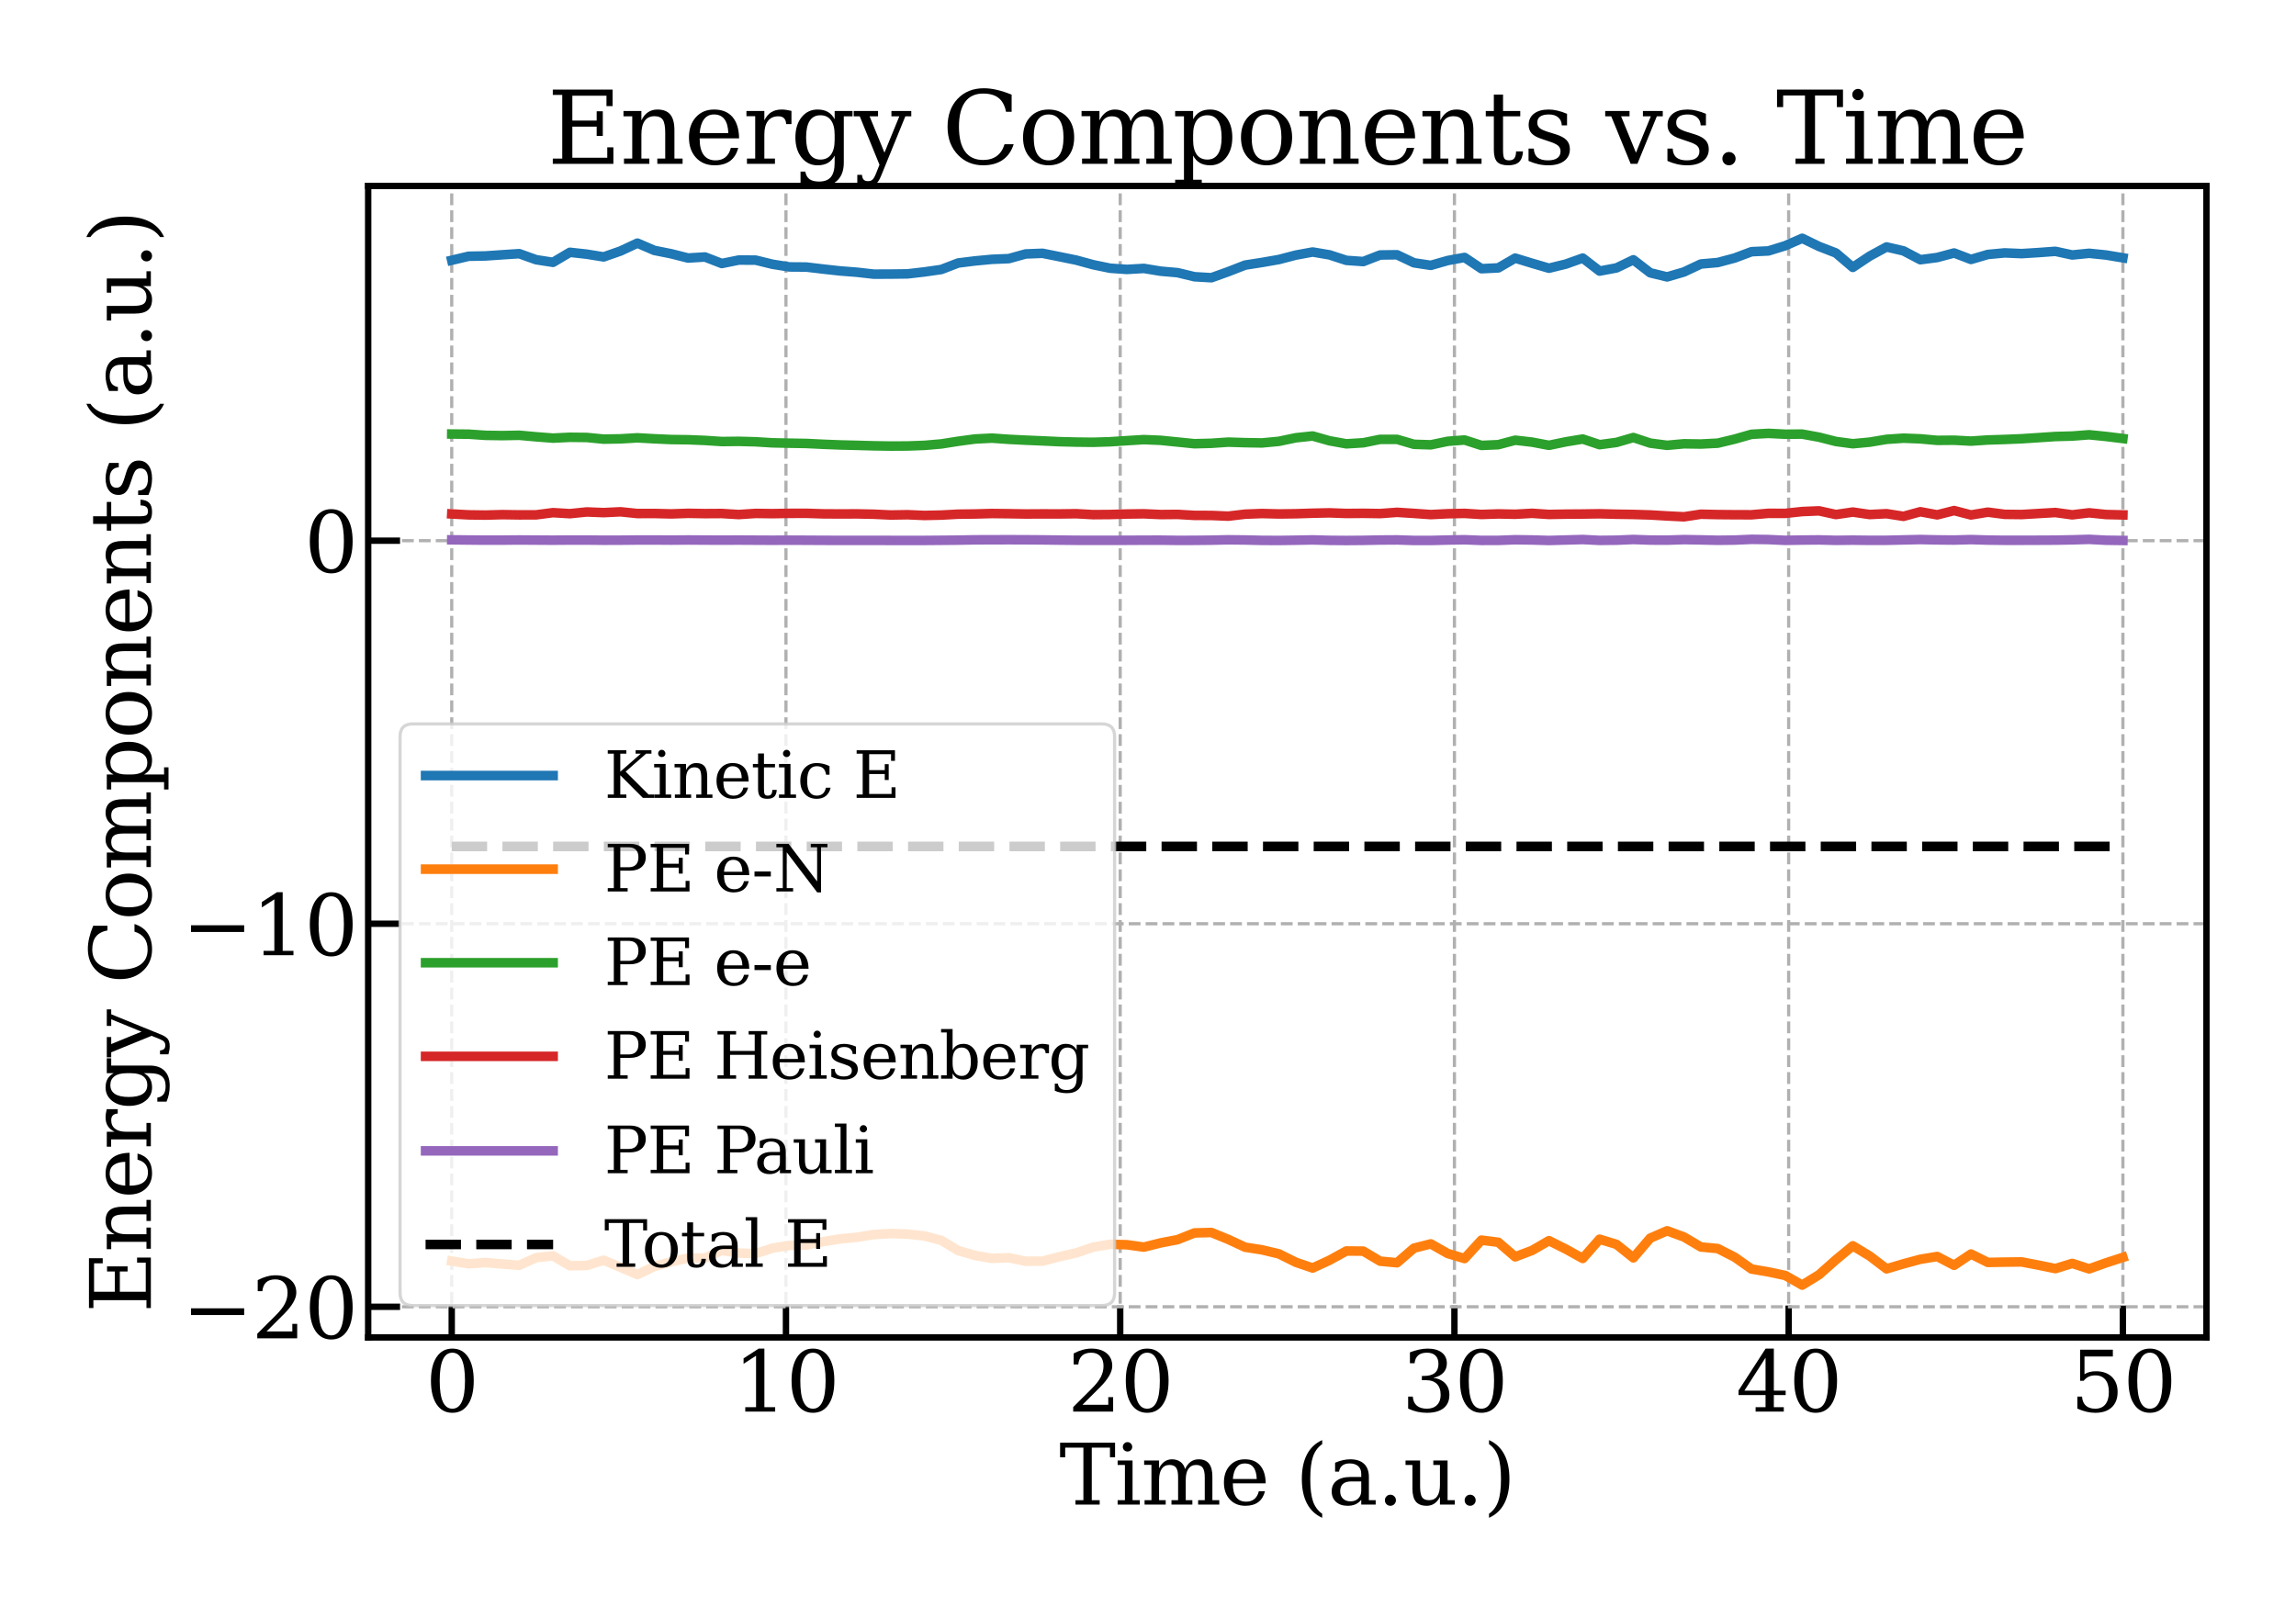<?xml version="1.0" encoding="utf-8" standalone="no"?>
<!DOCTYPE svg PUBLIC "-//W3C//DTD SVG 1.1//EN"
  "http://www.w3.org/Graphics/SVG/1.1/DTD/svg11.dtd">
<svg xmlns:xlink="http://www.w3.org/1999/xlink" width="720pt" height="504pt" viewBox="0 0 720 504" xmlns="http://www.w3.org/2000/svg" version="1.1">
 <defs>
  <style type="text/css">*{stroke-linejoin: round; stroke-linecap: butt}</style>
 </defs>
 <g id="figure_1">
  <g id="patch_1">
   <path d="M 0 504 
L 720 504 
L 720 0 
L 0 0 
z
" style="fill: #ffffff"/>
  </g>
  <g id="axes_1">
   <g id="patch_2">
    <path d="M 115.455 419.46 
L 691.92 419.46 
L 691.92 58.32 
L 115.455 58.32 
z
" style="fill: #ffffff"/>
   </g>
   <g id="matplotlib.axis_1">
    <g id="xtick_1">
     <g id="line2d_1">
      <path d="M 141.658 419.46 
L 141.658 58.32 
" clip-path="url(#p3dcc4bb895)" style="fill: none; stroke-dasharray: 3.7,1.6; stroke-dashoffset: 0; stroke: #b0b0b0"/>
     </g>
     <g id="line2d_2">
      <defs>
       <path id="macc539b563" d="M 0 0 
L 0 -10 
" style="stroke: #000000; stroke-width: 2"/>
      </defs>
      <g>
       <use xlink:href="#macc539b563" x="141.658" y="419.46" style="stroke: #000000; stroke-width: 2"/>
      </g>
     </g>
     <g id="text_1">
      <!-- 0 -->
      <g transform="translate(133.387 442.716) scale(0.26 -0.26)">
       <defs>
        <path id="DejaVuSerif-30" d="M 2034 219 
Q 2513 219 2750 744 
Q 2988 1269 2988 2328 
Q 2988 3391 2750 3916 
Q 2513 4441 2034 4441 
Q 1556 4441 1318 3916 
Q 1081 3391 1081 2328 
Q 1081 1269 1318 744 
Q 1556 219 2034 219 
z
M 2034 -91 
Q 1275 -91 848 546 
Q 422 1184 422 2328 
Q 422 3475 848 4112 
Q 1275 4750 2034 4750 
Q 2797 4750 3222 4112 
Q 3647 3475 3647 2328 
Q 3647 1184 3222 546 
Q 2797 -91 2034 -91 
z
" transform="scale(0.016)"/>
       </defs>
       <use xlink:href="#DejaVuSerif-30"/>
      </g>
     </g>
    </g>
    <g id="xtick_2">
     <g id="line2d_3">
      <path d="M 246.47 419.46 
L 246.47 58.32 
" clip-path="url(#p3dcc4bb895)" style="fill: none; stroke-dasharray: 3.7,1.6; stroke-dashoffset: 0; stroke: #b0b0b0"/>
     </g>
     <g id="line2d_4">
      <g>
       <use xlink:href="#macc539b563" x="246.47" y="419.46" style="stroke: #000000; stroke-width: 2"/>
      </g>
     </g>
     <g id="text_2">
      <!-- 10 -->
      <g transform="translate(229.927 442.716) scale(0.26 -0.26)">
       <defs>
        <path id="DejaVuSerif-31" d="M 909 0 
L 909 331 
L 1722 331 
L 1722 4213 
L 781 3603 
L 781 4013 
L 1919 4750 
L 2350 4750 
L 2350 331 
L 3163 331 
L 3163 0 
L 909 0 
z
" transform="scale(0.016)"/>
       </defs>
       <use xlink:href="#DejaVuSerif-31"/>
       <use xlink:href="#DejaVuSerif-30" x="63.623"/>
      </g>
     </g>
    </g>
    <g id="xtick_3">
     <g id="line2d_5">
      <path d="M 351.282 419.46 
L 351.282 58.32 
" clip-path="url(#p3dcc4bb895)" style="fill: none; stroke-dasharray: 3.7,1.6; stroke-dashoffset: 0; stroke: #b0b0b0"/>
     </g>
     <g id="line2d_6">
      <g>
       <use xlink:href="#macc539b563" x="351.282" y="419.46" style="stroke: #000000; stroke-width: 2"/>
      </g>
     </g>
     <g id="text_3">
      <!-- 20 -->
      <g transform="translate(334.739 442.716) scale(0.26 -0.26)">
       <defs>
        <path id="DejaVuSerif-32" d="M 819 3553 
L 469 3553 
L 469 4384 
Q 803 4563 1142 4656 
Q 1481 4750 1806 4750 
Q 2534 4750 2956 4397 
Q 3378 4044 3378 3438 
Q 3378 2753 2422 1800 
Q 2347 1728 2309 1691 
L 1131 513 
L 3078 513 
L 3078 1088 
L 3444 1088 
L 3444 0 
L 434 0 
L 434 341 
L 1850 1753 
Q 2319 2222 2519 2614 
Q 2719 3006 2719 3438 
Q 2719 3909 2473 4175 
Q 2228 4441 1797 4441 
Q 1350 4441 1106 4219 
Q 863 3997 819 3553 
z
" transform="scale(0.016)"/>
       </defs>
       <use xlink:href="#DejaVuSerif-32"/>
       <use xlink:href="#DejaVuSerif-30" x="63.623"/>
      </g>
     </g>
    </g>
    <g id="xtick_4">
     <g id="line2d_7">
      <path d="M 456.093 419.46 
L 456.093 58.32 
" clip-path="url(#p3dcc4bb895)" style="fill: none; stroke-dasharray: 3.7,1.6; stroke-dashoffset: 0; stroke: #b0b0b0"/>
     </g>
     <g id="line2d_8">
      <g>
       <use xlink:href="#macc539b563" x="456.093" y="419.46" style="stroke: #000000; stroke-width: 2"/>
      </g>
     </g>
     <g id="text_4">
      <!-- 30 -->
      <g transform="translate(439.551 442.716) scale(0.26 -0.26)">
       <defs>
        <path id="DejaVuSerif-33" d="M 622 4469 
Q 988 4606 1323 4678 
Q 1659 4750 1953 4750 
Q 2638 4750 3022 4454 
Q 3406 4159 3406 3634 
Q 3406 3213 3140 2930 
Q 2875 2647 2388 2547 
Q 2963 2466 3280 2130 
Q 3597 1794 3597 1259 
Q 3597 606 3158 257 
Q 2719 -91 1894 -91 
Q 1528 -91 1179 -12 
Q 831 66 488 225 
L 488 1131 
L 838 1131 
Q 869 681 1141 450 
Q 1413 219 1906 219 
Q 2384 219 2661 495 
Q 2938 772 2938 1253 
Q 2938 1803 2653 2086 
Q 2369 2369 1819 2369 
L 1522 2369 
L 1522 2688 
L 1678 2688 
Q 2225 2688 2498 2914 
Q 2772 3141 2772 3597 
Q 2772 4006 2547 4223 
Q 2322 4441 1900 4441 
Q 1478 4441 1245 4241 
Q 1013 4041 972 3647 
L 622 3647 
L 622 4469 
z
" transform="scale(0.016)"/>
       </defs>
       <use xlink:href="#DejaVuSerif-33"/>
       <use xlink:href="#DejaVuSerif-30" x="63.623"/>
      </g>
     </g>
    </g>
    <g id="xtick_5">
     <g id="line2d_9">
      <path d="M 560.905 419.46 
L 560.905 58.32 
" clip-path="url(#p3dcc4bb895)" style="fill: none; stroke-dasharray: 3.7,1.6; stroke-dashoffset: 0; stroke: #b0b0b0"/>
     </g>
     <g id="line2d_10">
      <g>
       <use xlink:href="#macc539b563" x="560.905" y="419.46" style="stroke: #000000; stroke-width: 2"/>
      </g>
     </g>
     <g id="text_5">
      <!-- 40 -->
      <g transform="translate(544.363 442.716) scale(0.26 -0.26)">
       <defs>
        <path id="DejaVuSerif-34" d="M 2234 1581 
L 2234 4063 
L 641 1581 
L 2234 1581 
z
M 3609 0 
L 1484 0 
L 1484 331 
L 2234 331 
L 2234 1247 
L 197 1247 
L 197 1588 
L 2241 4750 
L 2859 4750 
L 2859 1581 
L 3750 1581 
L 3750 1247 
L 2859 1247 
L 2859 331 
L 3609 331 
L 3609 0 
z
" transform="scale(0.016)"/>
       </defs>
       <use xlink:href="#DejaVuSerif-34"/>
       <use xlink:href="#DejaVuSerif-30" x="63.623"/>
      </g>
     </g>
    </g>
    <g id="xtick_6">
     <g id="line2d_11">
      <path d="M 665.717 419.46 
L 665.717 58.32 
" clip-path="url(#p3dcc4bb895)" style="fill: none; stroke-dasharray: 3.7,1.6; stroke-dashoffset: 0; stroke: #b0b0b0"/>
     </g>
     <g id="line2d_12">
      <g>
       <use xlink:href="#macc539b563" x="665.717" y="419.46" style="stroke: #000000; stroke-width: 2"/>
      </g>
     </g>
     <g id="text_6">
      <!-- 50 -->
      <g transform="translate(649.175 442.716) scale(0.26 -0.26)">
       <defs>
        <path id="DejaVuSerif-35" d="M 3219 4666 
L 3219 4153 
L 1081 4153 
L 1081 2816 
Q 1244 2928 1461 2984 
Q 1678 3041 1947 3041 
Q 2703 3041 3140 2622 
Q 3578 2203 3578 1478 
Q 3578 738 3136 323 
Q 2694 -91 1894 -91 
Q 1572 -91 1234 -12 
Q 897 66 544 225 
L 544 1131 
L 897 1131 
Q 925 688 1179 453 
Q 1434 219 1894 219 
Q 2388 219 2653 544 
Q 2919 869 2919 1478 
Q 2919 2084 2655 2407 
Q 2391 2731 1894 2731 
Q 1613 2731 1398 2631 
Q 1184 2531 1019 2322 
L 750 2322 
L 750 4666 
L 3219 4666 
z
" transform="scale(0.016)"/>
       </defs>
       <use xlink:href="#DejaVuSerif-35"/>
       <use xlink:href="#DejaVuSerif-30" x="63.623"/>
      </g>
     </g>
    </g>
    <g id="text_7">
     <!-- Time (a.u.) -->
     <g transform="translate(332.173 471.879) scale(0.26 -0.26)">
      <defs>
       <path id="DejaVuSerif-54" d="M 1222 0 
L 1222 331 
L 1819 331 
L 1819 4294 
L 447 4294 
L 447 3566 
L 63 3566 
L 63 4666 
L 4206 4666 
L 4206 3566 
L 3822 3566 
L 3822 4294 
L 2450 4294 
L 2450 331 
L 3047 331 
L 3047 0 
L 1222 0 
z
" transform="scale(0.016)"/>
       <path id="DejaVuSerif-69" d="M 622 4353 
Q 622 4497 726 4603 
Q 831 4709 978 4709 
Q 1122 4709 1226 4603 
Q 1331 4497 1331 4353 
Q 1331 4206 1228 4103 
Q 1125 4000 978 4000 
Q 831 4000 726 4103 
Q 622 4206 622 4353 
z
M 1356 331 
L 1900 331 
L 1900 0 
L 231 0 
L 231 331 
L 781 331 
L 781 2988 
L 231 2988 
L 231 3322 
L 1356 3322 
L 1356 331 
z
" transform="scale(0.016)"/>
       <path id="DejaVuSerif-6d" d="M 3316 2675 
Q 3481 3041 3739 3227 
Q 3997 3413 4341 3413 
Q 4863 3413 5119 3089 
Q 5375 2766 5375 2113 
L 5375 331 
L 5894 331 
L 5894 0 
L 4300 0 
L 4300 331 
L 4800 331 
L 4800 2047 
Q 4800 2556 4650 2772 
Q 4500 2988 4153 2988 
Q 3769 2988 3567 2697 
Q 3366 2406 3366 1850 
L 3366 331 
L 3866 331 
L 3866 0 
L 2291 0 
L 2291 331 
L 2791 331 
L 2791 2069 
Q 2791 2566 2641 2777 
Q 2491 2988 2144 2988 
Q 1759 2988 1557 2697 
Q 1356 2406 1356 1850 
L 1356 331 
L 1856 331 
L 1856 0 
L 263 0 
L 263 331 
L 781 331 
L 781 2994 
L 231 2994 
L 231 3322 
L 1356 3322 
L 1356 2731 
Q 1516 3063 1762 3238 
Q 2009 3413 2322 3413 
Q 2709 3413 2968 3220 
Q 3228 3028 3316 2675 
z
" transform="scale(0.016)"/>
       <path id="DejaVuSerif-65" d="M 3469 1600 
L 991 1600 
L 991 1575 
Q 991 903 1244 561 
Q 1497 219 1991 219 
Q 2369 219 2611 417 
Q 2853 616 2950 1006 
L 3413 1006 
Q 3275 459 2904 184 
Q 2534 -91 1931 -91 
Q 1203 -91 761 389 
Q 319 869 319 1663 
Q 319 2450 753 2931 
Q 1188 3413 1894 3413 
Q 2647 3413 3050 2948 
Q 3453 2484 3469 1600 
z
M 2791 1931 
Q 2772 2513 2545 2808 
Q 2319 3103 1894 3103 
Q 1497 3103 1269 2806 
Q 1041 2509 991 1931 
L 2791 1931 
z
" transform="scale(0.016)"/>
       <path id="DejaVuSerif-20" transform="scale(0.016)"/>
       <path id="DejaVuSerif-28" d="M 2041 -997 
Q 1281 -656 893 83 
Q 506 822 506 1931 
Q 506 3044 893 3783 
Q 1281 4522 2041 4863 
L 2041 4556 
Q 1559 4225 1350 3623 
Q 1141 3022 1141 1931 
Q 1141 844 1350 242 
Q 1559 -359 2041 -691 
L 2041 -997 
z
" transform="scale(0.016)"/>
       <path id="DejaVuSerif-61" d="M 2547 1044 
L 2547 1747 
L 1806 1747 
Q 1378 1747 1168 1562 
Q 959 1378 959 997 
Q 959 650 1171 447 
Q 1384 244 1747 244 
Q 2106 244 2326 466 
Q 2547 688 2547 1044 
z
M 3122 2075 
L 3122 331 
L 3634 331 
L 3634 0 
L 2547 0 
L 2547 359 
Q 2356 128 2106 18 
Q 1856 -91 1522 -91 
Q 969 -91 644 203 
Q 319 497 319 997 
Q 319 1513 691 1797 
Q 1063 2081 1741 2081 
L 2547 2081 
L 2547 2309 
Q 2547 2688 2317 2895 
Q 2088 3103 1672 3103 
Q 1328 3103 1125 2947 
Q 922 2791 872 2484 
L 575 2484 
L 575 3156 
Q 875 3284 1158 3348 
Q 1441 3413 1709 3413 
Q 2400 3413 2761 3070 
Q 3122 2728 3122 2075 
z
" transform="scale(0.016)"/>
       <path id="DejaVuSerif-2e" d="M 603 325 
Q 603 500 722 622 
Q 841 744 1019 744 
Q 1191 744 1312 622 
Q 1434 500 1434 325 
Q 1434 153 1312 31 
Q 1191 -91 1019 -91 
Q 841 -91 722 29 
Q 603 150 603 325 
z
" transform="scale(0.016)"/>
       <path id="DejaVuSerif-75" d="M 2266 3322 
L 3341 3322 
L 3341 331 
L 3884 331 
L 3884 0 
L 2766 0 
L 2766 588 
Q 2606 256 2353 82 
Q 2100 -91 1766 -91 
Q 1213 -91 952 223 
Q 691 538 691 1209 
L 691 2988 
L 172 2988 
L 172 3322 
L 1269 3322 
L 1269 1388 
Q 1269 781 1417 556 
Q 1566 331 1947 331 
Q 2347 331 2556 625 
Q 2766 919 2766 1478 
L 2766 2988 
L 2266 2988 
L 2266 3322 
z
" transform="scale(0.016)"/>
       <path id="DejaVuSerif-29" d="M 453 -997 
L 453 -691 
Q 934 -359 1145 242 
Q 1356 844 1356 1931 
Q 1356 3022 1145 3623 
Q 934 4225 453 4556 
L 453 4863 
Q 1216 4522 1603 3783 
Q 1991 3044 1991 1931 
Q 1991 822 1603 83 
Q 1216 -656 453 -997 
z
" transform="scale(0.016)"/>
      </defs>
      <use xlink:href="#DejaVuSerif-54"/>
      <use xlink:href="#DejaVuSerif-69" x="66.699"/>
      <use xlink:href="#DejaVuSerif-6d" x="98.682"/>
      <use xlink:href="#DejaVuSerif-65" x="193.506"/>
      <use xlink:href="#DejaVuSerif-20" x="252.686"/>
      <use xlink:href="#DejaVuSerif-28" x="284.473"/>
      <use xlink:href="#DejaVuSerif-61" x="323.486"/>
      <use xlink:href="#DejaVuSerif-2e" x="383.105"/>
      <use xlink:href="#DejaVuSerif-75" x="414.893"/>
      <use xlink:href="#DejaVuSerif-2e" x="479.297"/>
      <use xlink:href="#DejaVuSerif-29" x="511.084"/>
     </g>
    </g>
   </g>
   <g id="matplotlib.axis_2">
    <g id="ytick_1">
     <g id="line2d_13">
      <path d="M 115.455 409.845 
L 691.92 409.845 
" clip-path="url(#p3dcc4bb895)" style="fill: none; stroke-dasharray: 3.7,1.6; stroke-dashoffset: 0; stroke: #b0b0b0"/>
     </g>
     <g id="line2d_14">
      <defs>
       <path id="m9b96d3071f" d="M 0 0 
L 10 0 
" style="stroke: #000000; stroke-width: 2"/>
      </defs>
      <g>
       <use xlink:href="#m9b96d3071f" x="115.455" y="409.845" style="stroke: #000000; stroke-width: 2"/>
      </g>
     </g>
     <g id="text_8">
      <!-- −20 -->
      <g transform="translate(57.083 419.723) scale(0.26 -0.26)">
       <defs>
        <path id="DejaVuSerif-2212" d="M 678 2259 
L 4684 2259 
L 4684 1753 
L 678 1753 
L 678 2259 
z
" transform="scale(0.016)"/>
       </defs>
       <use xlink:href="#DejaVuSerif-2212"/>
       <use xlink:href="#DejaVuSerif-32" x="83.789"/>
       <use xlink:href="#DejaVuSerif-30" x="147.412"/>
      </g>
     </g>
    </g>
    <g id="ytick_2">
     <g id="line2d_15">
      <path d="M 115.455 289.707 
L 691.92 289.707 
" clip-path="url(#p3dcc4bb895)" style="fill: none; stroke-dasharray: 3.7,1.6; stroke-dashoffset: 0; stroke: #b0b0b0"/>
     </g>
     <g id="line2d_16">
      <g>
       <use xlink:href="#m9b96d3071f" x="115.455" y="289.707" style="stroke: #000000; stroke-width: 2"/>
      </g>
     </g>
     <g id="text_9">
      <!-- −10 -->
      <g transform="translate(57.083 299.585) scale(0.26 -0.26)">
       <use xlink:href="#DejaVuSerif-2212"/>
       <use xlink:href="#DejaVuSerif-31" x="83.789"/>
       <use xlink:href="#DejaVuSerif-30" x="147.412"/>
      </g>
     </g>
    </g>
    <g id="ytick_3">
     <g id="line2d_17">
      <path d="M 115.455 169.568 
L 691.92 169.568 
" clip-path="url(#p3dcc4bb895)" style="fill: none; stroke-dasharray: 3.7,1.6; stroke-dashoffset: 0; stroke: #b0b0b0"/>
     </g>
     <g id="line2d_18">
      <g>
       <use xlink:href="#m9b96d3071f" x="115.455" y="169.568" style="stroke: #000000; stroke-width: 2"/>
      </g>
     </g>
     <g id="text_10">
      <!-- 0 -->
      <g transform="translate(95.412 179.446) scale(0.26 -0.26)">
       <use xlink:href="#DejaVuSerif-30"/>
      </g>
     </g>
    </g>
    <g id="text_11">
     <!-- Energy Components (a.u.) -->
     <g transform="translate(47.306 411.707) rotate(-90) scale(0.26 -0.26)">
      <defs>
       <path id="DejaVuSerif-45" d="M 353 0 
L 353 331 
L 947 331 
L 947 4331 
L 353 4331 
L 353 4666 
L 4109 4666 
L 4109 3628 
L 3725 3628 
L 3725 4281 
L 1581 4281 
L 1581 2719 
L 3109 2719 
L 3109 3303 
L 3494 3303 
L 3494 1753 
L 3109 1753 
L 3109 2338 
L 1581 2338 
L 1581 384 
L 3775 384 
L 3775 1038 
L 4159 1038 
L 4159 0 
L 353 0 
z
" transform="scale(0.016)"/>
       <path id="DejaVuSerif-6e" d="M 263 0 
L 263 331 
L 781 331 
L 781 2988 
L 231 2988 
L 231 3322 
L 1356 3322 
L 1356 2731 
Q 1516 3069 1770 3241 
Q 2025 3413 2363 3413 
Q 2913 3413 3172 3097 
Q 3431 2781 3431 2113 
L 3431 331 
L 3944 331 
L 3944 0 
L 2356 0 
L 2356 331 
L 2853 331 
L 2853 1931 
Q 2853 2541 2703 2767 
Q 2553 2994 2175 2994 
Q 1775 2994 1565 2701 
Q 1356 2409 1356 1850 
L 1356 331 
L 1856 331 
L 1856 0 
L 263 0 
z
" transform="scale(0.016)"/>
       <path id="DejaVuSerif-72" d="M 3059 3328 
L 3059 2497 
L 2728 2497 
Q 2713 2744 2591 2866 
Q 2469 2988 2234 2988 
Q 1809 2988 1582 2694 
Q 1356 2400 1356 1850 
L 1356 331 
L 2022 331 
L 2022 0 
L 263 0 
L 263 331 
L 781 331 
L 781 2994 
L 231 2994 
L 231 3322 
L 1356 3322 
L 1356 2731 
Q 1525 3078 1790 3245 
Q 2056 3413 2438 3413 
Q 2578 3413 2733 3391 
Q 2888 3369 3059 3328 
z
" transform="scale(0.016)"/>
       <path id="DejaVuSerif-67" d="M 3359 2988 
L 3359 72 
Q 3359 -644 2965 -1033 
Q 2572 -1422 1844 -1422 
Q 1516 -1422 1216 -1362 
Q 916 -1303 641 -1184 
L 641 -488 
L 941 -488 
Q 997 -813 1206 -963 
Q 1416 -1113 1806 -1113 
Q 2313 -1113 2548 -827 
Q 2784 -541 2784 72 
L 2784 519 
Q 2616 206 2355 57 
Q 2094 -91 1709 -91 
Q 1097 -91 708 395 
Q 319 881 319 1663 
Q 319 2444 706 2928 
Q 1094 3413 1709 3413 
Q 2094 3413 2355 3264 
Q 2616 3116 2784 2803 
L 2784 3322 
L 3909 3322 
L 3909 2988 
L 3359 2988 
z
M 2784 1825 
Q 2784 2422 2554 2737 
Q 2325 3053 1888 3053 
Q 1444 3053 1217 2703 
Q 991 2353 991 1663 
Q 991 975 1217 622 
Q 1444 269 1888 269 
Q 2325 269 2554 583 
Q 2784 897 2784 1497 
L 2784 1825 
z
" transform="scale(0.016)"/>
       <path id="DejaVuSerif-79" d="M 1381 -609 
L 1600 -56 
L 359 2988 
L -19 2988 
L -19 3322 
L 1509 3322 
L 1509 2988 
L 978 2988 
L 1913 703 
L 2847 2988 
L 2350 2988 
L 2350 3322 
L 3597 3322 
L 3597 2988 
L 3225 2988 
L 1703 -750 
Q 1547 -1138 1356 -1280 
Q 1166 -1422 819 -1422 
Q 672 -1422 517 -1397 
Q 363 -1372 206 -1325 
L 206 -691 
L 500 -691 
Q 519 -903 608 -995 
Q 697 -1088 884 -1088 
Q 1056 -1088 1161 -992 
Q 1266 -897 1381 -609 
z
" transform="scale(0.016)"/>
       <path id="DejaVuSerif-43" d="M 4513 1234 
Q 4306 581 3820 245 
Q 3334 -91 2591 -91 
Q 2134 -91 1743 65 
Q 1353 222 1050 525 
Q 700 875 529 1320 
Q 359 1766 359 2328 
Q 359 3416 987 4083 
Q 1616 4750 2644 4750 
Q 3025 4750 3456 4650 
Q 3888 4550 4384 4347 
L 4384 3272 
L 4031 3272 
Q 3916 3859 3567 4137 
Q 3219 4416 2591 4416 
Q 1844 4416 1459 3886 
Q 1075 3356 1075 2328 
Q 1075 1303 1459 773 
Q 1844 244 2591 244 
Q 3113 244 3450 492 
Q 3788 741 3938 1234 
L 4513 1234 
z
" transform="scale(0.016)"/>
       <path id="DejaVuSerif-6f" d="M 1925 219 
Q 2388 219 2623 584 
Q 2859 950 2859 1663 
Q 2859 2375 2623 2739 
Q 2388 3103 1925 3103 
Q 1463 3103 1227 2739 
Q 991 2375 991 1663 
Q 991 950 1228 584 
Q 1466 219 1925 219 
z
M 1925 -91 
Q 1200 -91 759 389 
Q 319 869 319 1663 
Q 319 2456 758 2934 
Q 1197 3413 1925 3413 
Q 2653 3413 3092 2934 
Q 3531 2456 3531 1663 
Q 3531 869 3092 389 
Q 2653 -91 1925 -91 
z
" transform="scale(0.016)"/>
       <path id="DejaVuSerif-70" d="M 1313 1825 
L 1313 1497 
Q 1313 897 1542 583 
Q 1772 269 2209 269 
Q 2650 269 2876 622 
Q 3103 975 3103 1663 
Q 3103 2353 2876 2703 
Q 2650 3053 2209 3053 
Q 1772 3053 1542 2737 
Q 1313 2422 1313 1825 
z
M 738 2988 
L 184 2988 
L 184 3322 
L 1313 3322 
L 1313 2803 
Q 1481 3116 1742 3264 
Q 2003 3413 2388 3413 
Q 3000 3413 3387 2928 
Q 3775 2444 3775 1663 
Q 3775 881 3387 395 
Q 3000 -91 2388 -91 
Q 2003 -91 1742 57 
Q 1481 206 1313 519 
L 1313 -997 
L 1856 -997 
L 1856 -1331 
L 184 -1331 
L 184 -997 
L 738 -997 
L 738 2988 
z
" transform="scale(0.016)"/>
       <path id="DejaVuSerif-74" d="M 691 2988 
L 184 2988 
L 184 3322 
L 691 3322 
L 691 4353 
L 1269 4353 
L 1269 3322 
L 2350 3322 
L 2350 2988 
L 1269 2988 
L 1269 878 
Q 1269 456 1350 337 
Q 1431 219 1650 219 
Q 1875 219 1978 351 
Q 2081 484 2088 781 
L 2522 781 
Q 2497 328 2275 118 
Q 2053 -91 1600 -91 
Q 1103 -91 897 129 
Q 691 350 691 878 
L 691 2988 
z
" transform="scale(0.016)"/>
       <path id="DejaVuSerif-73" d="M 359 184 
L 359 959 
L 691 959 
Q 703 588 923 403 
Q 1144 219 1575 219 
Q 1963 219 2166 364 
Q 2369 509 2369 788 
Q 2369 1006 2220 1140 
Q 2072 1275 1594 1428 
L 1178 1569 
Q 750 1706 558 1912 
Q 366 2119 366 2438 
Q 366 2894 700 3153 
Q 1034 3413 1625 3413 
Q 1888 3413 2178 3344 
Q 2469 3275 2778 3144 
L 2778 2419 
L 2447 2419 
Q 2434 2741 2221 2922 
Q 2009 3103 1644 3103 
Q 1281 3103 1095 2975 
Q 909 2847 909 2591 
Q 909 2381 1050 2254 
Q 1191 2128 1613 1997 
L 2069 1856 
Q 2541 1709 2748 1489 
Q 2956 1269 2956 922 
Q 2956 450 2595 179 
Q 2234 -91 1600 -91 
Q 1278 -91 972 -22 
Q 666 47 359 184 
z
" transform="scale(0.016)"/>
      </defs>
      <use xlink:href="#DejaVuSerif-45"/>
      <use xlink:href="#DejaVuSerif-6e" x="72.998"/>
      <use xlink:href="#DejaVuSerif-65" x="137.402"/>
      <use xlink:href="#DejaVuSerif-72" x="196.582"/>
      <use xlink:href="#DejaVuSerif-67" x="244.385"/>
      <use xlink:href="#DejaVuSerif-79" x="308.398"/>
      <use xlink:href="#DejaVuSerif-20" x="364.893"/>
      <use xlink:href="#DejaVuSerif-43" x="396.68"/>
      <use xlink:href="#DejaVuSerif-6f" x="473.193"/>
      <use xlink:href="#DejaVuSerif-6d" x="533.398"/>
      <use xlink:href="#DejaVuSerif-70" x="628.223"/>
      <use xlink:href="#DejaVuSerif-6f" x="692.236"/>
      <use xlink:href="#DejaVuSerif-6e" x="752.441"/>
      <use xlink:href="#DejaVuSerif-65" x="816.846"/>
      <use xlink:href="#DejaVuSerif-6e" x="876.025"/>
      <use xlink:href="#DejaVuSerif-74" x="940.43"/>
      <use xlink:href="#DejaVuSerif-73" x="980.615"/>
      <use xlink:href="#DejaVuSerif-20" x="1031.934"/>
      <use xlink:href="#DejaVuSerif-28" x="1063.721"/>
      <use xlink:href="#DejaVuSerif-61" x="1102.734"/>
      <use xlink:href="#DejaVuSerif-2e" x="1162.354"/>
      <use xlink:href="#DejaVuSerif-75" x="1194.141"/>
      <use xlink:href="#DejaVuSerif-2e" x="1258.545"/>
      <use xlink:href="#DejaVuSerif-29" x="1290.332"/>
     </g>
    </g>
   </g>
   <g id="line2d_19">
    <path d="M 141.658 81.625 
L 146.951 80.368 
L 152.245 80.271 
L 157.539 79.904 
L 162.832 79.559 
L 168.126 81.454 
L 173.419 82.274 
L 178.713 79.131 
L 184.006 79.718 
L 189.3 80.573 
L 194.593 78.719 
L 199.887 76.254 
L 205.18 78.529 
L 210.474 79.586 
L 215.767 80.923 
L 221.061 80.596 
L 226.354 82.639 
L 231.648 81.565 
L 236.941 81.577 
L 242.235 82.873 
L 247.528 83.716 
L 252.822 83.754 
L 258.116 84.379 
L 263.409 84.966 
L 268.703 85.378 
L 273.996 85.975 
L 279.29 85.96 
L 284.583 85.892 
L 289.877 85.28 
L 295.17 84.525 
L 300.464 82.486 
L 305.757 81.828 
L 311.051 81.33 
L 316.344 81.113 
L 321.638 79.643 
L 326.931 79.441 
L 332.225 80.505 
L 337.518 81.585 
L 342.812 83.028 
L 348.105 84.118 
L 353.399 84.496 
L 358.693 84.182 
L 363.986 85.053 
L 369.28 85.515 
L 374.573 86.792 
L 379.867 87.102 
L 385.16 85.206 
L 390.454 83.143 
L 395.747 82.314 
L 401.041 81.395 
L 406.334 80.015 
L 411.628 79.036 
L 416.921 79.935 
L 422.215 81.658 
L 427.508 82.032 
L 432.802 79.97 
L 438.095 79.902 
L 443.389 82.423 
L 448.682 83.224 
L 453.976 81.712 
L 459.27 80.738 
L 464.563 84.275 
L 469.857 84.014 
L 475.15 80.952 
L 480.444 82.567 
L 485.737 84.119 
L 491.031 82.822 
L 496.324 80.942 
L 501.618 85.017 
L 506.911 84.024 
L 512.205 81.483 
L 517.498 85.562 
L 522.792 86.845 
L 528.085 85.294 
L 533.379 82.796 
L 538.672 82.337 
L 543.966 80.922 
L 549.259 78.937 
L 554.553 78.698 
L 559.847 77.058 
L 565.14 74.735 
L 570.434 77.294 
L 575.727 79.344 
L 581.021 83.855 
L 586.314 80.327 
L 591.608 77.453 
L 596.901 78.677 
L 602.195 81.456 
L 607.488 80.764 
L 612.782 79.342 
L 618.075 81.366 
L 623.369 79.806 
L 628.662 79.316 
L 633.956 79.542 
L 639.249 79.213 
L 644.543 78.823 
L 649.836 79.97 
L 655.13 79.443 
L 660.424 79.983 
L 665.717 80.859 
" clip-path="url(#p3dcc4bb895)" style="fill: none; stroke: #1f77b4; stroke-width: 3; stroke-linecap: square"/>
   </g>
   <g id="line2d_20">
    <path d="M 141.658 395.497 
L 146.951 396.363 
L 152.245 395.978 
L 157.539 396.419 
L 162.832 396.834 
L 168.126 394.439 
L 173.419 393.86 
L 178.713 396.985 
L 184.006 396.884 
L 189.3 395.238 
L 194.593 397.458 
L 199.887 399.745 
L 205.18 397.203 
L 210.474 395.738 
L 215.767 394.559 
L 221.061 394.549 
L 226.354 392.167 
L 231.648 393.004 
L 236.941 393.169 
L 242.235 391.459 
L 247.528 390.614 
L 252.822 390.483 
L 258.116 389.407 
L 263.409 388.564 
L 268.703 388.045 
L 273.996 387.2 
L 279.29 386.87 
L 284.583 387.049 
L 289.877 387.629 
L 295.17 388.999 
L 300.464 392.203 
L 305.757 393.737 
L 311.051 394.66 
L 316.344 394.458 
L 321.638 395.558 
L 326.931 395.532 
L 332.225 394.14 
L 337.518 392.939 
L 342.812 391.133 
L 348.105 390.247 
L 353.399 390.387 
L 358.693 391.125 
L 363.986 389.805 
L 369.28 388.787 
L 374.573 386.679 
L 379.867 386.543 
L 385.16 388.7 
L 390.454 391.158 
L 395.747 391.981 
L 401.041 393.242 
L 406.334 395.876 
L 411.628 397.684 
L 416.921 395.252 
L 422.215 392.339 
L 427.508 392.386 
L 432.802 395.542 
L 438.095 396.036 
L 443.389 391.459 
L 448.682 390.119 
L 453.976 393.125 
L 459.27 394.712 
L 464.563 388.936 
L 469.857 389.618 
L 475.15 394.174 
L 480.444 392.17 
L 485.737 389.106 
L 491.031 391.75 
L 496.324 394.682 
L 501.618 388.651 
L 506.911 390.268 
L 512.205 394.496 
L 517.498 388.313 
L 522.792 386.007 
L 528.085 387.957 
L 533.379 391.086 
L 538.672 391.581 
L 543.966 394.281 
L 549.259 398.001 
L 554.553 398.905 
L 559.847 400.024 
L 565.14 403.045 
L 570.434 399.792 
L 575.727 395.096 
L 581.021 390.721 
L 586.314 393.914 
L 591.608 397.945 
L 596.901 396.372 
L 602.195 394.947 
L 607.488 394.07 
L 612.782 396.833 
L 618.075 393.298 
L 623.369 395.93 
L 628.662 395.836 
L 633.956 395.772 
L 639.249 396.784 
L 644.543 397.87 
L 649.836 396.237 
L 655.13 397.954 
L 660.424 396.068 
L 665.717 394.35 
" clip-path="url(#p3dcc4bb895)" style="fill: none; stroke: #ff7f0e; stroke-width: 3; stroke-linecap: square"/>
   </g>
   <g id="line2d_21">
    <path d="M 141.658 136.123 
L 146.951 136.172 
L 152.245 136.537 
L 157.539 136.617 
L 162.832 136.516 
L 168.126 136.993 
L 173.419 137.406 
L 178.713 137.146 
L 184.006 137.203 
L 189.3 137.724 
L 194.593 137.633 
L 199.887 137.317 
L 205.18 137.614 
L 210.474 137.85 
L 215.767 137.915 
L 221.061 138.128 
L 226.354 138.476 
L 231.648 138.415 
L 236.941 138.556 
L 242.235 138.882 
L 247.528 138.994 
L 252.822 139.08 
L 258.116 139.337 
L 263.409 139.544 
L 268.703 139.672 
L 273.996 139.821 
L 279.29 139.903 
L 284.583 139.874 
L 289.877 139.68 
L 295.17 139.225 
L 300.464 138.392 
L 305.757 137.68 
L 311.051 137.41 
L 316.344 137.785 
L 321.638 138.05 
L 326.931 138.271 
L 332.225 138.521 
L 337.518 138.653 
L 342.812 138.712 
L 348.105 138.548 
L 353.399 138.201 
L 358.693 137.874 
L 363.986 138.096 
L 369.28 138.63 
L 374.573 139.165 
L 379.867 139.027 
L 385.16 138.662 
L 390.454 138.828 
L 395.747 138.915 
L 401.041 138.414 
L 406.334 137.302 
L 411.628 136.738 
L 416.921 138.243 
L 422.215 139.195 
L 427.508 138.865 
L 432.802 137.795 
L 438.095 137.792 
L 443.389 139.346 
L 448.682 139.509 
L 453.976 138.409 
L 459.27 137.995 
L 464.563 139.693 
L 469.857 139.459 
L 475.15 138.057 
L 480.444 138.664 
L 485.737 139.666 
L 491.031 138.565 
L 496.324 137.696 
L 501.618 139.461 
L 506.911 138.755 
L 512.205 137.22 
L 517.498 138.979 
L 522.792 139.665 
L 528.085 139.178 
L 533.379 139.26 
L 538.672 138.99 
L 543.966 137.723 
L 549.259 136.204 
L 554.553 135.918 
L 559.847 136.183 
L 565.14 136.145 
L 570.434 137.113 
L 575.727 138.458 
L 581.021 139.167 
L 586.314 138.667 
L 591.608 137.784 
L 596.901 137.424 
L 602.195 137.633 
L 607.488 138.108 
L 612.782 138.06 
L 618.075 138.345 
L 623.369 137.99 
L 628.662 137.825 
L 633.956 137.607 
L 639.249 137.258 
L 644.543 136.904 
L 649.836 136.762 
L 655.13 136.358 
L 660.424 136.888 
L 665.717 137.537 
" clip-path="url(#p3dcc4bb895)" style="fill: none; stroke: #2ca02c; stroke-width: 3; stroke-linecap: square"/>
   </g>
   <g id="line2d_22">
    <path d="M 141.658 161.192 
L 146.951 161.477 
L 152.245 161.548 
L 157.539 161.403 
L 162.832 161.481 
L 168.126 161.469 
L 173.419 160.784 
L 178.713 161.104 
L 184.006 160.562 
L 189.3 160.773 
L 194.593 160.515 
L 199.887 161.062 
L 205.18 161.041 
L 210.474 161.174 
L 215.767 160.995 
L 221.061 161.084 
L 226.354 161.053 
L 231.648 161.376 
L 236.941 161.026 
L 242.235 161.092 
L 247.528 161.004 
L 252.822 160.991 
L 258.116 161.155 
L 263.409 161.189 
L 268.703 161.166 
L 273.996 161.271 
L 279.29 161.52 
L 284.583 161.431 
L 289.877 161.662 
L 295.17 161.544 
L 300.464 161.261 
L 305.757 161.197 
L 311.051 161.054 
L 316.344 161.115 
L 321.638 161.202 
L 326.931 161.172 
L 332.225 161.185 
L 337.518 161.117 
L 342.812 161.406 
L 348.105 161.366 
L 353.399 161.211 
L 358.693 161.144 
L 363.986 161.379 
L 369.28 161.331 
L 374.573 161.642 
L 379.867 161.661 
L 385.16 161.882 
L 390.454 161.258 
L 395.747 161.057 
L 401.041 161.191 
L 406.334 161.125 
L 411.628 160.957 
L 416.921 160.844 
L 422.215 161.037 
L 427.508 160.991 
L 432.802 161.072 
L 438.095 160.682 
L 443.389 161.016 
L 448.682 161.388 
L 453.976 161.126 
L 459.27 161.017 
L 464.563 161.349 
L 469.857 161.177 
L 475.15 161.284 
L 480.444 160.991 
L 485.737 161.344 
L 491.031 161.25 
L 496.324 161.213 
L 501.618 161.135 
L 506.911 161.273 
L 512.205 161.347 
L 517.498 161.504 
L 522.792 161.816 
L 528.085 162.08 
L 533.379 161.273 
L 538.672 161.389 
L 543.966 161.434 
L 549.259 161.448 
L 554.553 160.999 
L 559.847 161.009 
L 565.14 160.439 
L 570.434 160.216 
L 575.727 161.379 
L 581.021 160.598 
L 586.314 161.371 
L 591.608 161.108 
L 596.901 161.94 
L 602.195 160.495 
L 607.488 161.473 
L 612.782 160.133 
L 618.075 161.504 
L 623.369 160.629 
L 628.662 161.314 
L 633.956 161.371 
L 639.249 161.056 
L 644.543 160.742 
L 649.836 161.466 
L 655.13 160.83 
L 660.424 161.371 
L 665.717 161.49 
" clip-path="url(#p3dcc4bb895)" style="fill: none; stroke: #d62728; stroke-width: 3; stroke-linecap: square"/>
   </g>
   <g id="line2d_23">
    <path d="M 141.658 169.306 
L 146.951 169.362 
L 152.245 169.409 
L 157.539 169.399 
L 162.832 169.352 
L 168.126 169.388 
L 173.419 169.419 
L 178.713 169.375 
L 184.006 169.375 
L 189.3 169.433 
L 194.593 169.417 
L 199.887 169.363 
L 205.18 169.356 
L 210.474 169.393 
L 215.767 169.35 
L 221.061 169.384 
L 226.354 169.408 
L 231.648 169.383 
L 236.941 169.414 
L 242.235 169.437 
L 247.528 169.413 
L 252.822 169.434 
L 258.116 169.464 
L 263.409 169.479 
L 268.703 169.481 
L 273.996 169.476 
L 279.29 169.49 
L 284.583 169.496 
L 289.877 169.492 
L 295.17 169.449 
L 300.464 169.402 
L 305.757 169.301 
L 311.051 169.287 
L 316.344 169.271 
L 321.638 169.289 
L 326.931 169.326 
L 332.225 169.391 
L 337.518 169.449 
L 342.812 169.463 
L 348.105 169.464 
L 353.399 169.448 
L 358.693 169.417 
L 363.986 169.409 
L 369.28 169.48 
L 374.573 169.465 
L 379.867 169.41 
L 385.16 169.293 
L 390.454 169.354 
L 395.747 169.476 
L 401.041 169.501 
L 406.334 169.425 
L 411.628 169.327 
L 416.921 169.469 
L 422.215 169.513 
L 427.508 169.469 
L 432.802 169.363 
L 438.095 169.33 
L 443.389 169.498 
L 448.682 169.503 
L 453.976 169.371 
L 459.27 169.28 
L 464.563 169.488 
L 469.857 169.475 
L 475.15 169.275 
L 480.444 169.351 
L 485.737 169.506 
L 491.031 169.354 
L 496.324 169.209 
L 501.618 169.479 
L 506.911 169.422 
L 512.205 169.196 
L 517.498 169.385 
L 522.792 169.409 
L 528.085 169.234 
L 533.379 169.326 
L 538.672 169.446 
L 543.966 169.383 
L 549.259 169.152 
L 554.553 169.221 
L 559.847 169.468 
L 565.14 169.378 
L 570.434 169.327 
L 575.727 169.465 
L 581.021 169.401 
L 586.314 169.463 
L 591.608 169.452 
L 596.901 169.328 
L 602.195 169.211 
L 607.488 169.327 
L 612.782 169.375 
L 618.075 169.23 
L 623.369 169.387 
L 628.662 169.451 
L 633.956 169.45 
L 639.249 169.431 
L 644.543 169.404 
L 649.836 169.307 
L 655.13 169.157 
L 660.424 169.432 
L 665.717 169.507 
" clip-path="url(#p3dcc4bb895)" style="fill: none; stroke: #9467bd; stroke-width: 3; stroke-linecap: square"/>
   </g>
   <g id="line2d_24">
    <path d="M 141.658 265.468 
L 146.951 265.468 
L 152.245 265.468 
L 157.539 265.468 
L 162.832 265.468 
L 168.126 265.468 
L 173.419 265.468 
L 178.713 265.468 
L 184.006 265.468 
L 189.3 265.468 
L 194.593 265.468 
L 199.887 265.468 
L 205.18 265.468 
L 210.474 265.468 
L 215.767 265.468 
L 221.061 265.468 
L 226.354 265.468 
L 231.648 265.468 
L 236.941 265.468 
L 242.235 265.468 
L 247.528 265.468 
L 252.822 265.468 
L 258.116 265.469 
L 263.409 265.469 
L 268.703 265.469 
L 273.996 265.469 
L 279.29 265.469 
L 284.583 265.469 
L 289.877 265.469 
L 295.17 265.469 
L 300.464 265.468 
L 305.757 265.468 
L 311.051 265.468 
L 316.344 265.468 
L 321.638 265.468 
L 326.931 265.468 
L 332.225 265.468 
L 337.518 265.468 
L 342.812 265.468 
L 348.105 265.469 
L 353.399 265.469 
L 358.693 265.469 
L 363.986 265.469 
L 369.28 265.469 
L 374.573 265.469 
L 379.867 265.469 
L 385.16 265.469 
L 390.454 265.468 
L 395.747 265.468 
L 401.041 265.468 
L 406.334 265.468 
L 411.628 265.468 
L 416.921 265.468 
L 422.215 265.468 
L 427.508 265.468 
L 432.802 265.468 
L 438.095 265.468 
L 443.389 265.468 
L 448.682 265.468 
L 453.976 265.468 
L 459.27 265.468 
L 464.563 265.469 
L 469.857 265.469 
L 475.15 265.468 
L 480.444 265.468 
L 485.737 265.469 
L 491.031 265.468 
L 496.324 265.468 
L 501.618 265.469 
L 506.911 265.469 
L 512.205 265.468 
L 517.498 265.469 
L 522.792 265.469 
L 528.085 265.469 
L 533.379 265.468 
L 538.672 265.468 
L 543.966 265.468 
L 549.259 265.468 
L 554.553 265.468 
L 559.847 265.468 
L 565.14 265.468 
L 570.434 265.468 
L 575.727 265.468 
L 581.021 265.469 
L 586.314 265.468 
L 591.608 265.468 
L 596.901 265.468 
L 602.195 265.468 
L 607.488 265.468 
L 612.782 265.468 
L 618.075 265.468 
L 623.369 265.468 
L 628.662 265.468 
L 633.956 265.468 
L 639.249 265.468 
L 644.543 265.468 
L 649.836 265.468 
L 655.13 265.468 
L 660.424 265.468 
L 665.717 265.468 
" clip-path="url(#p3dcc4bb895)" style="fill: none; stroke-dasharray: 11.1,4.8; stroke-dashoffset: 0; stroke: #000000; stroke-width: 3"/>
   </g>
   <g id="patch_3">
    <path d="M 115.455 419.46 
L 115.455 58.32 
" style="fill: none; stroke: #000000; stroke-width: 2; stroke-linejoin: miter; stroke-linecap: square"/>
   </g>
   <g id="patch_4">
    <path d="M 691.92 419.46 
L 691.92 58.32 
" style="fill: none; stroke: #000000; stroke-width: 2; stroke-linejoin: miter; stroke-linecap: square"/>
   </g>
   <g id="patch_5">
    <path d="M 115.455 419.46 
L 691.92 419.46 
" style="fill: none; stroke: #000000; stroke-width: 2; stroke-linejoin: miter; stroke-linecap: square"/>
   </g>
   <g id="patch_6">
    <path d="M 115.455 58.32 
L 691.92 58.32 
" style="fill: none; stroke: #000000; stroke-width: 2; stroke-linejoin: miter; stroke-linecap: square"/>
   </g>
   <g id="text_12">
    <!-- Energy Components vs. Time -->
    <g transform="translate(171.589 51.388) scale(0.312 -0.312)">
     <defs>
      <path id="DejaVuSerif-76" d="M 1581 0 
L 359 2988 
L -19 2988 
L -19 3322 
L 1509 3322 
L 1509 2988 
L 978 2988 
L 1913 703 
L 2847 2988 
L 2350 2988 
L 2350 3322 
L 3597 3322 
L 3597 2988 
L 3225 2988 
L 2003 0 
L 1581 0 
z
" transform="scale(0.016)"/>
     </defs>
     <use xlink:href="#DejaVuSerif-45"/>
     <use xlink:href="#DejaVuSerif-6e" x="72.998"/>
     <use xlink:href="#DejaVuSerif-65" x="137.402"/>
     <use xlink:href="#DejaVuSerif-72" x="196.582"/>
     <use xlink:href="#DejaVuSerif-67" x="244.385"/>
     <use xlink:href="#DejaVuSerif-79" x="308.398"/>
     <use xlink:href="#DejaVuSerif-20" x="364.893"/>
     <use xlink:href="#DejaVuSerif-43" x="396.68"/>
     <use xlink:href="#DejaVuSerif-6f" x="473.193"/>
     <use xlink:href="#DejaVuSerif-6d" x="533.398"/>
     <use xlink:href="#DejaVuSerif-70" x="628.223"/>
     <use xlink:href="#DejaVuSerif-6f" x="692.236"/>
     <use xlink:href="#DejaVuSerif-6e" x="752.441"/>
     <use xlink:href="#DejaVuSerif-65" x="816.846"/>
     <use xlink:href="#DejaVuSerif-6e" x="876.025"/>
     <use xlink:href="#DejaVuSerif-74" x="940.43"/>
     <use xlink:href="#DejaVuSerif-73" x="980.615"/>
     <use xlink:href="#DejaVuSerif-20" x="1031.934"/>
     <use xlink:href="#DejaVuSerif-76" x="1063.721"/>
     <use xlink:href="#DejaVuSerif-73" x="1120.215"/>
     <use xlink:href="#DejaVuSerif-2e" x="1171.533"/>
     <use xlink:href="#DejaVuSerif-20" x="1203.32"/>
     <use xlink:href="#DejaVuSerif-54" x="1235.107"/>
     <use xlink:href="#DejaVuSerif-69" x="1301.807"/>
     <use xlink:href="#DejaVuSerif-6d" x="1333.789"/>
     <use xlink:href="#DejaVuSerif-65" x="1428.613"/>
    </g>
   </g>
   <g id="legend_1">
    <g id="patch_7">
     <path d="M 129.455 409.46 
L 345.527 409.46 
Q 349.527 409.46 349.527 405.46 
L 349.527 231.038 
Q 349.527 227.038 345.527 227.038 
L 129.455 227.038 
Q 125.455 227.038 125.455 231.038 
L 125.455 405.46 
Q 125.455 409.46 129.455 409.46 
z
" style="fill: #ffffff; opacity: 0.8; stroke: #cccccc; stroke-linejoin: miter"/>
    </g>
    <g id="line2d_25">
     <path d="M 133.455 243.235 
L 153.455 243.235 
L 173.455 243.235 
" style="fill: none; stroke: #1f77b4; stroke-width: 3; stroke-linecap: square"/>
    </g>
    <g id="text_13">
     <!-- Kinetic E -->
     <g transform="translate(189.455 250.235) scale(0.2 -0.2)">
      <defs>
       <path id="DejaVuSerif-4b" d="M 353 0 
L 353 331 
L 947 331 
L 947 4331 
L 353 4331 
L 353 4666 
L 2175 4666 
L 2175 4331 
L 1581 4331 
L 1581 2566 
L 3591 4331 
L 3084 4331 
L 3084 4666 
L 4634 4666 
L 4634 4331 
L 4109 4331 
L 2106 2572 
L 4347 331 
L 4878 331 
L 4878 0 
L 3794 0 
L 1581 2216 
L 1581 331 
L 2175 331 
L 2175 0 
L 353 0 
z
" transform="scale(0.016)"/>
       <path id="DejaVuSerif-63" d="M 3291 997 
Q 3169 466 2822 187 
Q 2475 -91 1925 -91 
Q 1200 -91 759 389 
Q 319 869 319 1663 
Q 319 2459 759 2936 
Q 1200 3413 1925 3413 
Q 2241 3413 2553 3339 
Q 2866 3266 3181 3116 
L 3181 2266 
L 2847 2266 
Q 2781 2703 2561 2903 
Q 2341 3103 1931 3103 
Q 1466 3103 1228 2742 
Q 991 2381 991 1663 
Q 991 944 1227 581 
Q 1463 219 1931 219 
Q 2303 219 2525 412 
Q 2747 606 2828 997 
L 3291 997 
z
" transform="scale(0.016)"/>
      </defs>
      <use xlink:href="#DejaVuSerif-4b"/>
      <use xlink:href="#DejaVuSerif-69" x="74.707"/>
      <use xlink:href="#DejaVuSerif-6e" x="106.689"/>
      <use xlink:href="#DejaVuSerif-65" x="171.094"/>
      <use xlink:href="#DejaVuSerif-74" x="230.273"/>
      <use xlink:href="#DejaVuSerif-69" x="270.459"/>
      <use xlink:href="#DejaVuSerif-63" x="302.441"/>
      <use xlink:href="#DejaVuSerif-20" x="358.447"/>
      <use xlink:href="#DejaVuSerif-45" x="390.234"/>
     </g>
    </g>
    <g id="line2d_26">
     <path d="M 133.455 272.591 
L 153.455 272.591 
L 173.455 272.591 
" style="fill: none; stroke: #ff7f0e; stroke-width: 3; stroke-linecap: square"/>
    </g>
    <g id="text_14">
     <!-- PE e-N -->
     <g transform="translate(189.455 279.591) scale(0.2 -0.2)">
      <defs>
       <path id="DejaVuSerif-50" d="M 1581 2375 
L 2406 2375 
Q 2872 2375 3115 2626 
Q 3359 2878 3359 3353 
Q 3359 3831 3115 4081 
Q 2872 4331 2406 4331 
L 1581 4331 
L 1581 2375 
z
M 353 0 
L 353 331 
L 947 331 
L 947 4331 
L 353 4331 
L 353 4666 
L 2559 4666 
Q 3259 4666 3668 4311 
Q 4078 3956 4078 3353 
Q 4078 2753 3668 2397 
Q 3259 2041 2559 2041 
L 1581 2041 
L 1581 331 
L 2303 331 
L 2303 0 
L 353 0 
z
" transform="scale(0.016)"/>
       <path id="DejaVuSerif-2d" d="M 281 1959 
L 1881 1959 
L 1881 1472 
L 281 1472 
L 281 1959 
z
" transform="scale(0.016)"/>
       <path id="DejaVuSerif-4e" d="M 313 0 
L 313 331 
L 941 331 
L 941 4331 
L 313 4331 
L 313 4666 
L 1509 4666 
L 4306 984 
L 4306 4331 
L 3681 4331 
L 3681 4666 
L 5319 4666 
L 5319 4331 
L 4691 4331 
L 4691 -91 
L 4313 -91 
L 1325 3841 
L 1325 331 
L 1953 331 
L 1953 0 
L 313 0 
z
" transform="scale(0.016)"/>
      </defs>
      <use xlink:href="#DejaVuSerif-50"/>
      <use xlink:href="#DejaVuSerif-45" x="67.285"/>
      <use xlink:href="#DejaVuSerif-20" x="140.283"/>
      <use xlink:href="#DejaVuSerif-65" x="172.07"/>
      <use xlink:href="#DejaVuSerif-2d" x="231.25"/>
      <use xlink:href="#DejaVuSerif-4e" x="265.039"/>
     </g>
    </g>
    <g id="line2d_27">
     <path d="M 133.455 301.947 
L 153.455 301.947 
L 173.455 301.947 
" style="fill: none; stroke: #2ca02c; stroke-width: 3; stroke-linecap: square"/>
    </g>
    <g id="text_15">
     <!-- PE e-e -->
     <g transform="translate(189.455 308.947) scale(0.2 -0.2)">
      <use xlink:href="#DejaVuSerif-50"/>
      <use xlink:href="#DejaVuSerif-45" x="67.285"/>
      <use xlink:href="#DejaVuSerif-20" x="140.283"/>
      <use xlink:href="#DejaVuSerif-65" x="172.07"/>
      <use xlink:href="#DejaVuSerif-2d" x="231.25"/>
      <use xlink:href="#DejaVuSerif-65" x="265.039"/>
     </g>
    </g>
    <g id="line2d_28">
     <path d="M 133.455 331.304 
L 153.455 331.304 
L 173.455 331.304 
" style="fill: none; stroke: #d62728; stroke-width: 3; stroke-linecap: square"/>
    </g>
    <g id="text_16">
     <!-- PE Heisenberg -->
     <g transform="translate(189.455 338.304) scale(0.2 -0.2)">
      <defs>
       <path id="DejaVuSerif-48" d="M 353 0 
L 353 331 
L 947 331 
L 947 4331 
L 353 4331 
L 353 4666 
L 2175 4666 
L 2175 4331 
L 1581 4331 
L 1581 2719 
L 4000 2719 
L 4000 4331 
L 3406 4331 
L 3406 4666 
L 5228 4666 
L 5228 4331 
L 4634 4331 
L 4634 331 
L 5228 331 
L 5228 0 
L 3406 0 
L 3406 331 
L 4000 331 
L 4000 2338 
L 1581 2338 
L 1581 331 
L 2175 331 
L 2175 0 
L 353 0 
z
" transform="scale(0.016)"/>
       <path id="DejaVuSerif-62" d="M 738 331 
L 738 4531 
L 184 4531 
L 184 4863 
L 1313 4863 
L 1313 2803 
Q 1481 3116 1742 3264 
Q 2003 3413 2388 3413 
Q 3000 3413 3387 2928 
Q 3775 2444 3775 1663 
Q 3775 881 3387 395 
Q 3000 -91 2388 -91 
Q 2003 -91 1742 57 
Q 1481 206 1313 519 
L 1313 0 
L 184 0 
L 184 331 
L 738 331 
z
M 1313 1497 
Q 1313 897 1542 583 
Q 1772 269 2209 269 
Q 2650 269 2876 622 
Q 3103 975 3103 1663 
Q 3103 2353 2876 2703 
Q 2650 3053 2209 3053 
Q 1772 3053 1542 2737 
Q 1313 2422 1313 1825 
L 1313 1497 
z
" transform="scale(0.016)"/>
      </defs>
      <use xlink:href="#DejaVuSerif-50"/>
      <use xlink:href="#DejaVuSerif-45" x="67.285"/>
      <use xlink:href="#DejaVuSerif-20" x="140.283"/>
      <use xlink:href="#DejaVuSerif-48" x="172.07"/>
      <use xlink:href="#DejaVuSerif-65" x="259.277"/>
      <use xlink:href="#DejaVuSerif-69" x="318.457"/>
      <use xlink:href="#DejaVuSerif-73" x="350.439"/>
      <use xlink:href="#DejaVuSerif-65" x="401.758"/>
      <use xlink:href="#DejaVuSerif-6e" x="460.938"/>
      <use xlink:href="#DejaVuSerif-62" x="525.342"/>
      <use xlink:href="#DejaVuSerif-65" x="589.355"/>
      <use xlink:href="#DejaVuSerif-72" x="648.535"/>
      <use xlink:href="#DejaVuSerif-67" x="696.338"/>
     </g>
    </g>
    <g id="line2d_29">
     <path d="M 133.455 360.944 
L 153.455 360.944 
L 173.455 360.944 
" style="fill: none; stroke: #9467bd; stroke-width: 3; stroke-linecap: square"/>
    </g>
    <g id="text_17">
     <!-- PE Pauli -->
     <g transform="translate(189.455 367.944) scale(0.2 -0.2)">
      <defs>
       <path id="DejaVuSerif-6c" d="M 1313 331 
L 1856 331 
L 1856 0 
L 184 0 
L 184 331 
L 738 331 
L 738 4531 
L 184 4531 
L 184 4863 
L 1313 4863 
L 1313 331 
z
" transform="scale(0.016)"/>
      </defs>
      <use xlink:href="#DejaVuSerif-50"/>
      <use xlink:href="#DejaVuSerif-45" x="67.285"/>
      <use xlink:href="#DejaVuSerif-20" x="140.283"/>
      <use xlink:href="#DejaVuSerif-50" x="172.07"/>
      <use xlink:href="#DejaVuSerif-61" x="234.855"/>
      <use xlink:href="#DejaVuSerif-75" x="294.475"/>
      <use xlink:href="#DejaVuSerif-6c" x="358.879"/>
      <use xlink:href="#DejaVuSerif-69" x="390.861"/>
     </g>
    </g>
    <g id="line2d_30">
     <path d="M 133.455 390.301 
L 153.455 390.301 
L 173.455 390.301 
" style="fill: none; stroke-dasharray: 11.1,4.8; stroke-dashoffset: 0; stroke: #000000; stroke-width: 3"/>
    </g>
    <g id="text_18">
     <!-- Total E -->
     <g transform="translate(189.455 397.301) scale(0.2 -0.2)">
      <use xlink:href="#DejaVuSerif-54"/>
      <use xlink:href="#DejaVuSerif-6f" x="58.949"/>
      <use xlink:href="#DejaVuSerif-74" x="119.154"/>
      <use xlink:href="#DejaVuSerif-61" x="159.34"/>
      <use xlink:href="#DejaVuSerif-6c" x="218.959"/>
      <use xlink:href="#DejaVuSerif-20" x="250.941"/>
      <use xlink:href="#DejaVuSerif-45" x="282.729"/>
     </g>
    </g>
   </g>
  </g>
 </g>
 <defs>
  <clipPath id="p3dcc4bb895">
   <rect x="115.455" y="58.32" width="576.465" height="361.14"/>
  </clipPath>
 </defs>
</svg>
